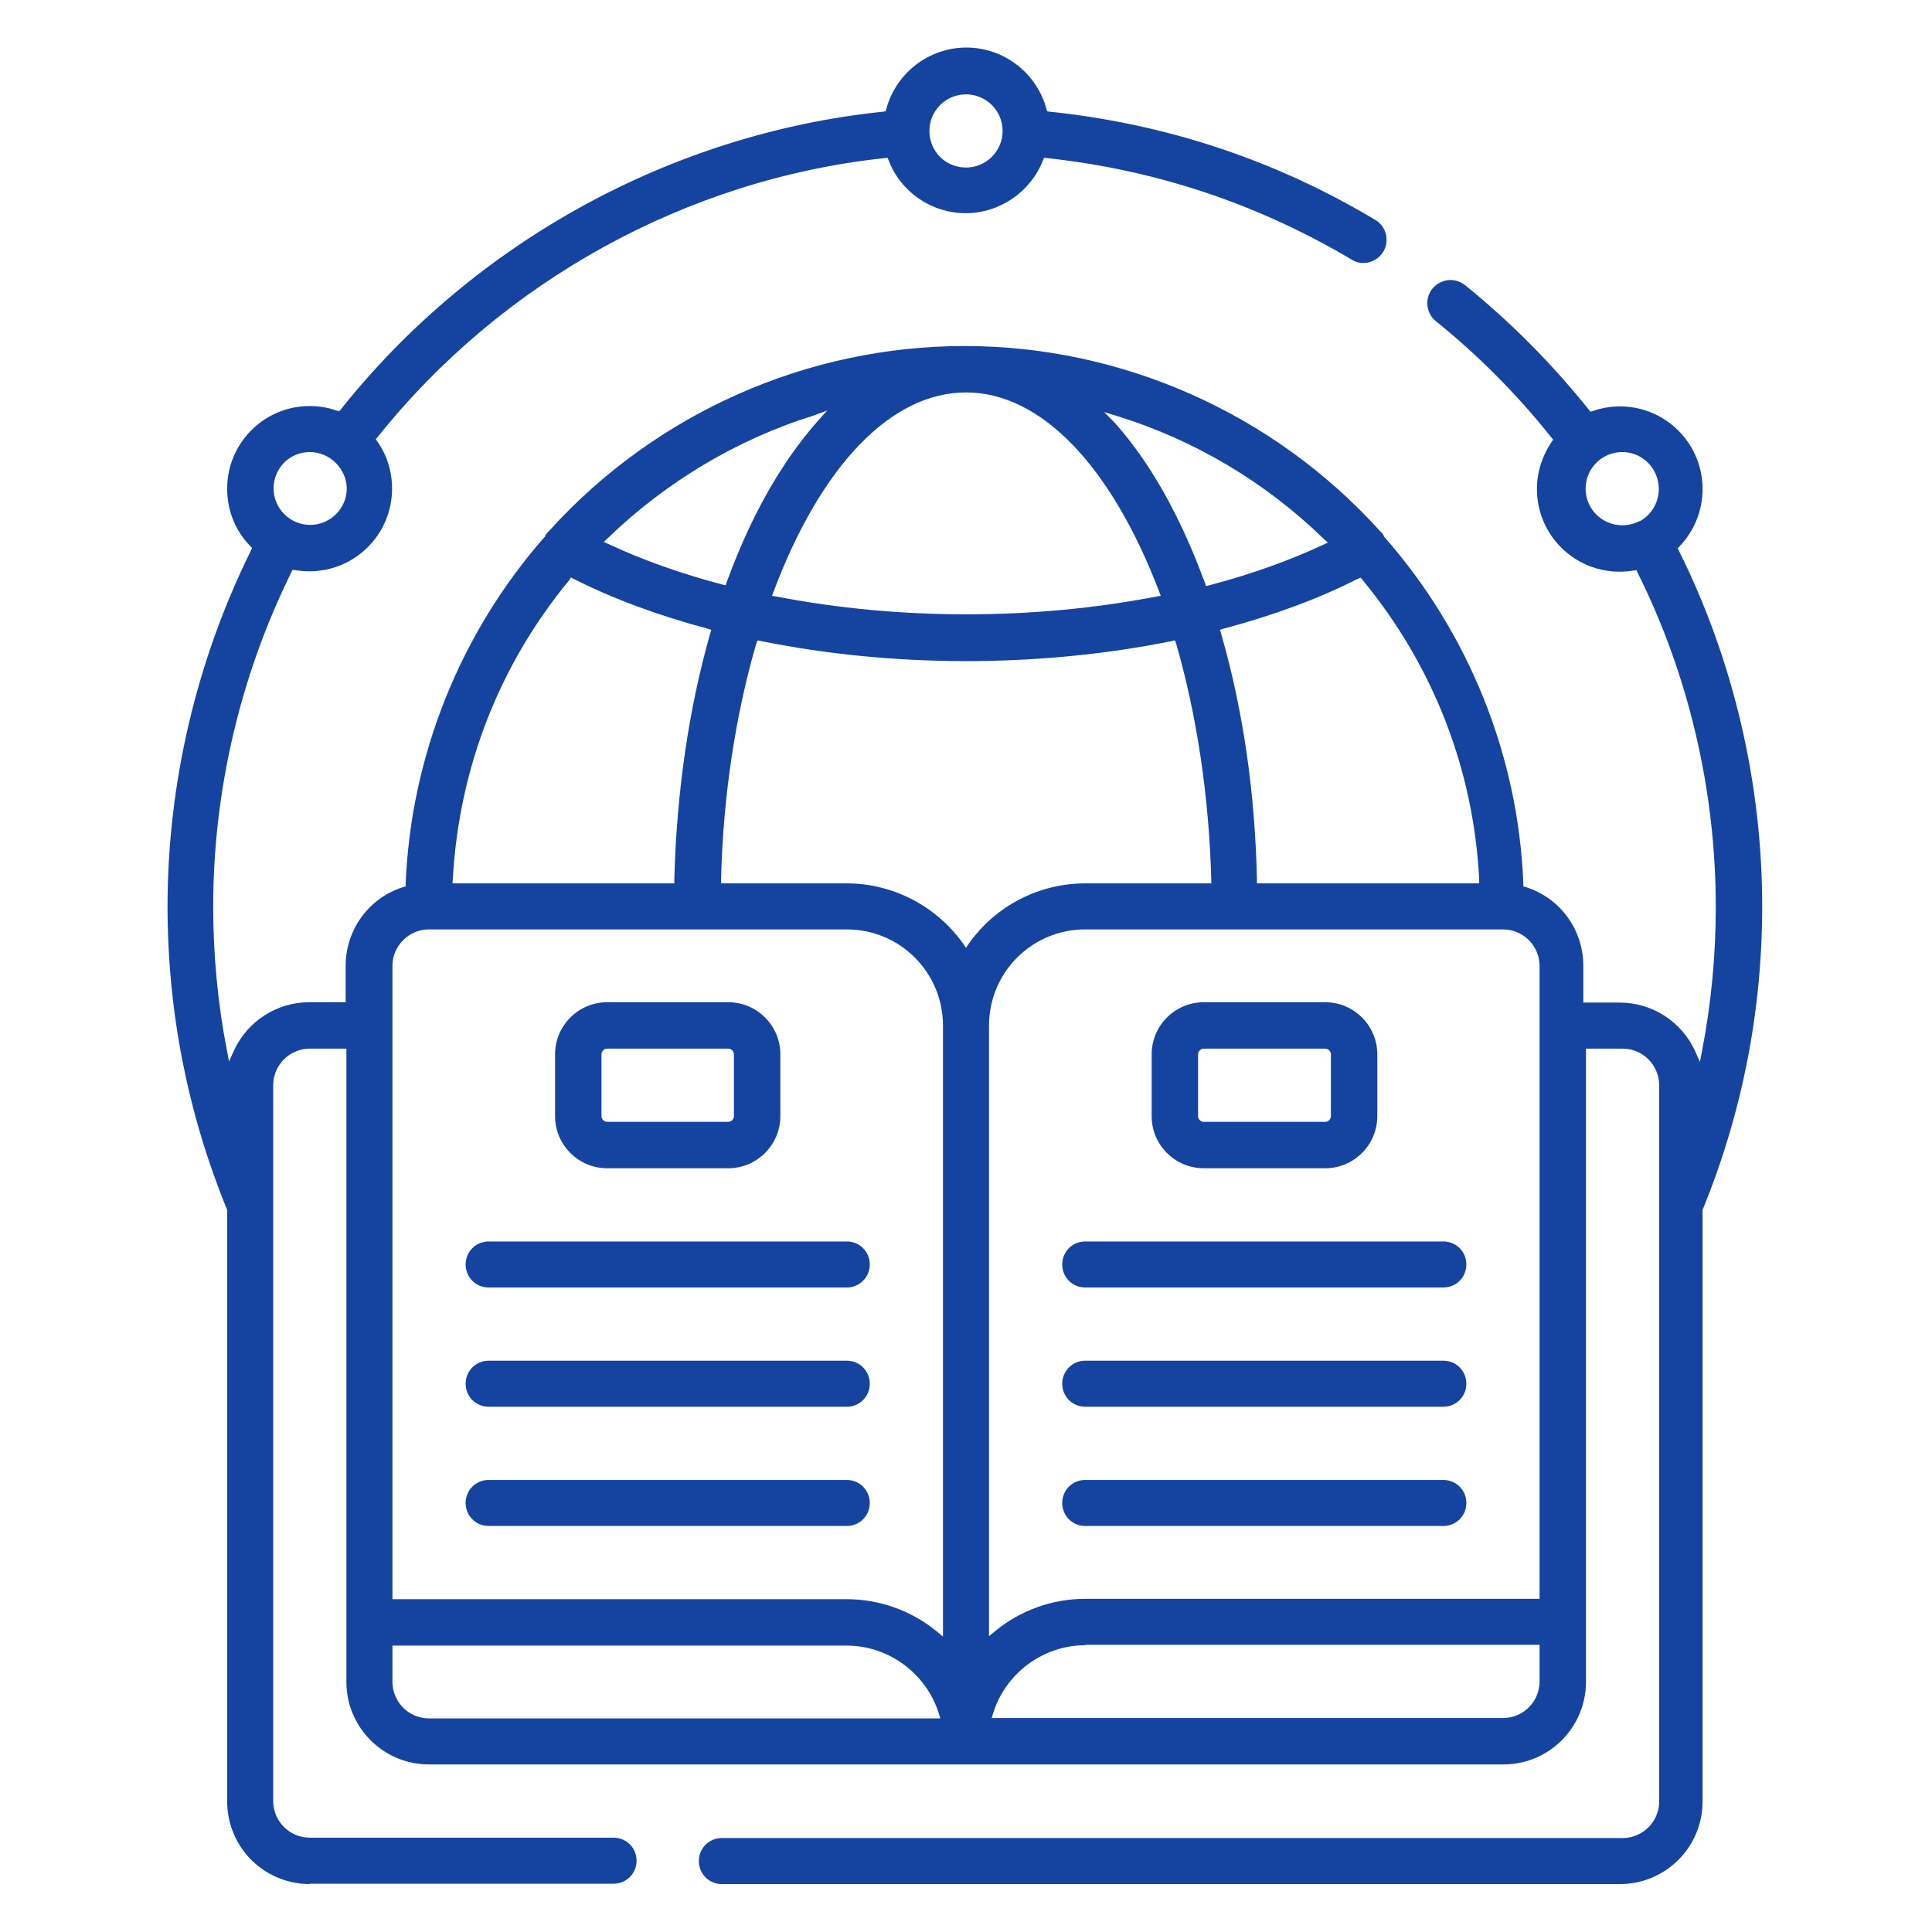 <?xml version="1.0" encoding="utf-8"?>
<!-- Generator: Adobe Illustrator 25.1.0, SVG Export Plug-In . SVG Version: 6.00 Build 0)  -->
<svg version="1.1" id="Layer_1" xmlns="http://www.w3.org/2000/svg" xmlns:xlink="http://www.w3.org/1999/xlink" x="0px" y="0px"
	 viewBox="0 0 512 512" style="enable-background:new 0 0 512 512;" xml:space="preserve">
<style type="text/css">
	.st0{fill:#1544A0;}
</style>
<g>
	<path class="st0" d="M160.9,309.6c-7.6,0-13.8-6.2-13.8-13.8v-16.4c0-7.6,6.2-13.8,13.8-13.8H193c7.6,0,13.8,6.2,13.8,13.8v16.4
		c0,7.6-6.2,13.8-13.8,13.8H160.9z M160.9,277.9c-0.8,0-1.5,0.7-1.5,1.5v16.4c0,0.8,0.7,1.5,1.5,1.5H193c0.8,0,1.5-0.7,1.5-1.5
		v-16.4c0-0.8-0.7-1.5-1.5-1.5H160.9z"/>
	<path class="st0" d="M129.5,341.2c-3.4,0-6.1-2.7-6.1-6.1c0-3.4,2.7-6.1,6.1-6.1h94.9c3.4,0,6.1,2.7,6.1,6.1c0,3.4-2.7,6.1-6.1,6.1
		H129.5z"/>
	<path class="st0" d="M129.5,372.8c-3.4,0-6.1-2.7-6.1-6.1s2.7-6.1,6.1-6.1h94.9c3.4,0,6.1,2.7,6.1,6.1s-2.7,6.1-6.1,6.1H129.5z"/>
	<path class="st0" d="M129.5,404.4c-3.4,0-6.1-2.7-6.1-6.1s2.7-6.1,6.1-6.1h94.9c3.4,0,6.1,2.7,6.1,6.1s-2.7,6.1-6.1,6.1H129.5z"/>
	<path class="st0" d="M319,309.6c-7.6,0-13.8-6.2-13.8-13.8v-16.4c0-7.6,6.2-13.8,13.8-13.8h32.2c7.6,0,13.8,6.2,13.8,13.8v16.4
		c0,7.6-6.2,13.8-13.8,13.8H319z M319,277.9c-0.8,0-1.5,0.7-1.5,1.5v16.4c0,0.8,0.7,1.5,1.5,1.5h32.2c0.8,0,1.5-0.7,1.5-1.5v-16.4
		c0-0.8-0.7-1.5-1.5-1.5H319z"/>
	<path class="st0" d="M287.6,341.2c-3.4,0-6.1-2.7-6.1-6.1c0-3.4,2.7-6.1,6.1-6.1h94.9c3.4,0,6.1,2.7,6.1,6.1c0,3.4-2.7,6.1-6.1,6.1
		H287.6z"/>
	<path class="st0" d="M287.6,372.8c-3.4,0-6.1-2.7-6.1-6.1s2.7-6.1,6.1-6.1h94.9c3.4,0,6.1,2.7,6.1,6.1s-2.7,6.1-6.1,6.1H287.6z"/>
	<path class="st0" d="M287.6,404.4c-3.4,0-6.1-2.7-6.1-6.1s2.7-6.1,6.1-6.1h94.9c3.4,0,6.1,2.7,6.1,6.1s-2.7,6.1-6.1,6.1H287.6z"/>
	<path class="st0" d="M82.1,499.3c-5.8,0-11.4-2.3-15.5-6.4c-4.1-4.1-6.4-9.7-6.4-15.5V320.6l-0.1-0.2
		c-10.4-25.5-15.7-52.5-15.7-80.2c0-32.6,7.7-65.2,22.1-94.3l0.3-0.7l-0.5-0.5c-4-4.1-6.1-9.5-6.1-15.2c0-12.1,9.8-21.9,21.9-21.9
		c2.4,0,4.8,0.4,7.1,1.2l0.7,0.2l0.5-0.6c35.2-44.2,87.6-73,143.6-78.8l0.7-0.1l0.2-0.7c2.6-9.5,11.3-16.2,21.2-16.2
		c9.9,0,18.6,6.7,21.2,16.2l0.2,0.7l0.7,0.1c30.7,3.2,59.8,12.8,86.3,28.7c2.9,1.7,3.8,5.5,2.1,8.4c-1.1,1.8-3.1,3-5.3,3
		c-1.1,0-2.2-0.3-3.1-0.9C333.3,54,306.2,45,277.5,41.9l-0.8-0.1l-0.3,0.7c-3.3,8.4-11.5,14-20.5,14c-9,0-17.2-5.6-20.4-14l-0.3-0.7
		l-0.8,0.1c-52.4,5.6-101.3,32.6-134.3,73.9l-0.5,0.6l0.4,0.6c2.6,3.7,3.9,8,3.9,12.5c0,12.1-9.8,21.9-21.9,21.9
		c-1.2,0-2.5-0.1-3.7-0.3l-0.8-0.1l-0.3,0.7c-13.5,27.3-20.7,57.9-20.7,88.5c0,12.8,1.2,25.6,3.6,38l0.6,3.1l1.3-2.9
		c3.6-7.8,11.4-12.8,19.9-12.8h9.7V256c0-9.6,6.1-18,15.2-20.9l0.7-0.2l0-0.7c1.4-33.9,14.5-66.6,37-92.1l0-0.1l0-0.1
		c0.3-0.5,0.7-0.9,1.1-1.3l0.1,0l0-0.1c28.1-31,68.2-48.8,109.9-48.8s81.8,17.8,109.9,48.8l0,0.1l0.1,0c0.4,0.4,0.8,0.8,1.1,1.3
		l0,0.1l0,0.1c22.5,25.5,35.7,58.2,37,92.1l0,0.7l0.7,0.2c9.1,2.9,15.2,11.3,15.2,20.9v9.7h9.7c8.5,0,16.3,5,19.9,12.8l1.3,2.9
		l0.6-3.1c2.4-12.5,3.6-25.2,3.6-38c0-30.6-7.1-61.2-20.7-88.5l-0.3-0.7l-0.8,0.1c-1.2,0.2-2.5,0.3-3.7,0.3
		c-12.1,0-21.9-9.8-21.9-21.9c0-4.5,1.4-8.8,3.9-12.5l0.4-0.6l-0.5-0.6c-9-11.3-19.3-21.7-30.6-30.8c-2.6-2.1-3-6-0.9-8.6
		c1.2-1.4,2.9-2.3,4.8-2.3c1.4,0,2.7,0.5,3.9,1.4c12,9.7,23,20.8,32.7,32.9l0.5,0.6l0.7-0.2c2.3-0.8,4.7-1.2,7.1-1.2
		c12.1,0,21.9,9.8,21.9,21.9c0,5.7-2.2,11.1-6.1,15.2l-0.5,0.5l0.3,0.6c14.5,29.1,22.1,61.7,22.1,94.3c0,27.7-5.3,54.7-15.7,80.2
		l-0.1,0.2v156.8c0,12.1-9.8,21.9-21.9,21.9H191.3c-3.4,0-6.1-2.7-6.1-6.1s2.7-6.1,6.1-6.1h238.7c5.3,0,9.7-4.3,9.7-9.7V287.6
		c0-5.3-4.3-9.7-9.7-9.7h-9.7v167.8c0,12.1-9.8,21.9-21.9,21.9H113.7c-12.1,0-21.9-9.8-21.9-21.9V277.9h-9.7c-5.3,0-9.7,4.3-9.7,9.7
		v189.7c0,5.3,4.3,9.7,9.7,9.7h80.5c3.4,0,6.1,2.7,6.1,6.1s-2.7,6.1-6.1,6.1H82.1z M104,445.7c0,5.3,4.3,9.7,9.7,9.7l135.5,0
		l-0.4-1.3c-3.3-10.6-13.3-18-24.4-18H104V445.7z M287.6,436c-11.1,0-21.1,7.4-24.4,18l-0.4,1.3h135.5c5.3,0,9.7-4.3,9.7-9.7l0-9.7
		H287.6z M113.7,246.3c-5.3,0-9.7,4.3-9.7,9.7v167.8h120.4c8.6,0,17.1,3,23.8,8.5l1.7,1.4V271.8c0-14.1-11.4-25.5-25.5-25.5H113.7z
		 M287.6,246.3c-14.1,0-25.5,11.4-25.5,25.5v161.8l1.7-1.4c6.7-5.5,15.2-8.5,23.8-8.5H408V256c0-5.3-4.3-9.7-9.7-9.7H287.6z
		 M200.4,170.6c-5.5,19-8.8,40.6-9.3,62.4l0,1.1h33.3c12.2,0,23.7,6,30.8,15.9l0.8,1.2l0.8-1.2c7.1-10,18.6-15.9,30.8-15.9H321
		l0-1.1c-0.6-21.8-3.8-43.4-9.3-62.4l-0.3-0.9l-0.9,0.2c-17.4,3.5-35.8,5.3-54.4,5.3c-18.7,0-37-1.8-54.4-5.3l-0.9-0.2L200.4,170.6z
		 M150.9,153.7c-18.7,22.6-29.3,50.1-30.9,79.3l-0.1,1.1l58.8,0l0-1c0.6-23.1,3.8-45.1,9.5-65.2l0.3-1l-1-0.3
		c-13.1-3.5-25-7.9-35.5-13.2l-0.7-0.4L150.9,153.7z M359.8,153.4c-10.4,5.3-22.4,9.7-35.5,13.2l-1,0.3l0.3,1
		c5.8,20.1,9,42,9.5,65.2l0,1H392L392,233c-1.5-29.2-12.2-56.6-30.9-79.3l-0.5-0.6L359.8,153.4z M256,104c-19.8,0-38.4,19.3-51,52.8
		l-0.4,1.1l1.2,0.2c16.1,3.1,33,4.7,50.3,4.7s34.2-1.6,50.3-4.7l1.2-0.2l-0.4-1.1C294.4,123.3,275.8,104,256,104z M215.7,110.1
		c-20.3,6.3-39.2,17.6-54.6,32.5l-1.1,1l1.3,0.6c9,4.2,19.1,7.8,30.1,10.7l0.9,0.2l0.3-0.9c2.3-6.2,4.8-12.1,7.5-17.5
		c4.9-9.8,10.5-18.2,16.6-25.1l2.5-2.8L215.7,110.1z M295.2,111.8c6.1,6.8,11.7,15.2,16.6,25.1c2.7,5.4,5.2,11.3,7.5,17.5l0.3,0.9
		l0.9-0.2c11-2.9,21.1-6.5,30.1-10.7l1.3-0.6l-1.1-1c-15.4-15-34.3-26.2-54.6-32.5l-3.6-1.1L295.2,111.8z M429.9,119.8
		c-5.3,0-9.7,4.3-9.7,9.7c0,5.3,4.3,9.7,9.7,9.7c1.6,0,3.2-0.4,4.6-1.1l0.1,0c3.1-1.7,5-5,5-8.5
		C439.6,124.2,435.3,119.8,429.9,119.8z M82.1,119.8c-2.6,0-5,1-6.8,2.8s-2.8,4.3-2.8,6.8c0,5.3,4.3,9.7,9.7,9.7
		c5.3,0,9.7-4.3,9.7-9.7C91.8,124.2,87.4,119.8,82.1,119.8z M256,25c-5.3,0-9.7,4.3-9.7,9.7s4.3,9.7,9.7,9.7c5.3,0,9.7-4.3,9.7-9.7
		S261.3,25,256,25z"/>
</g>
</svg>
